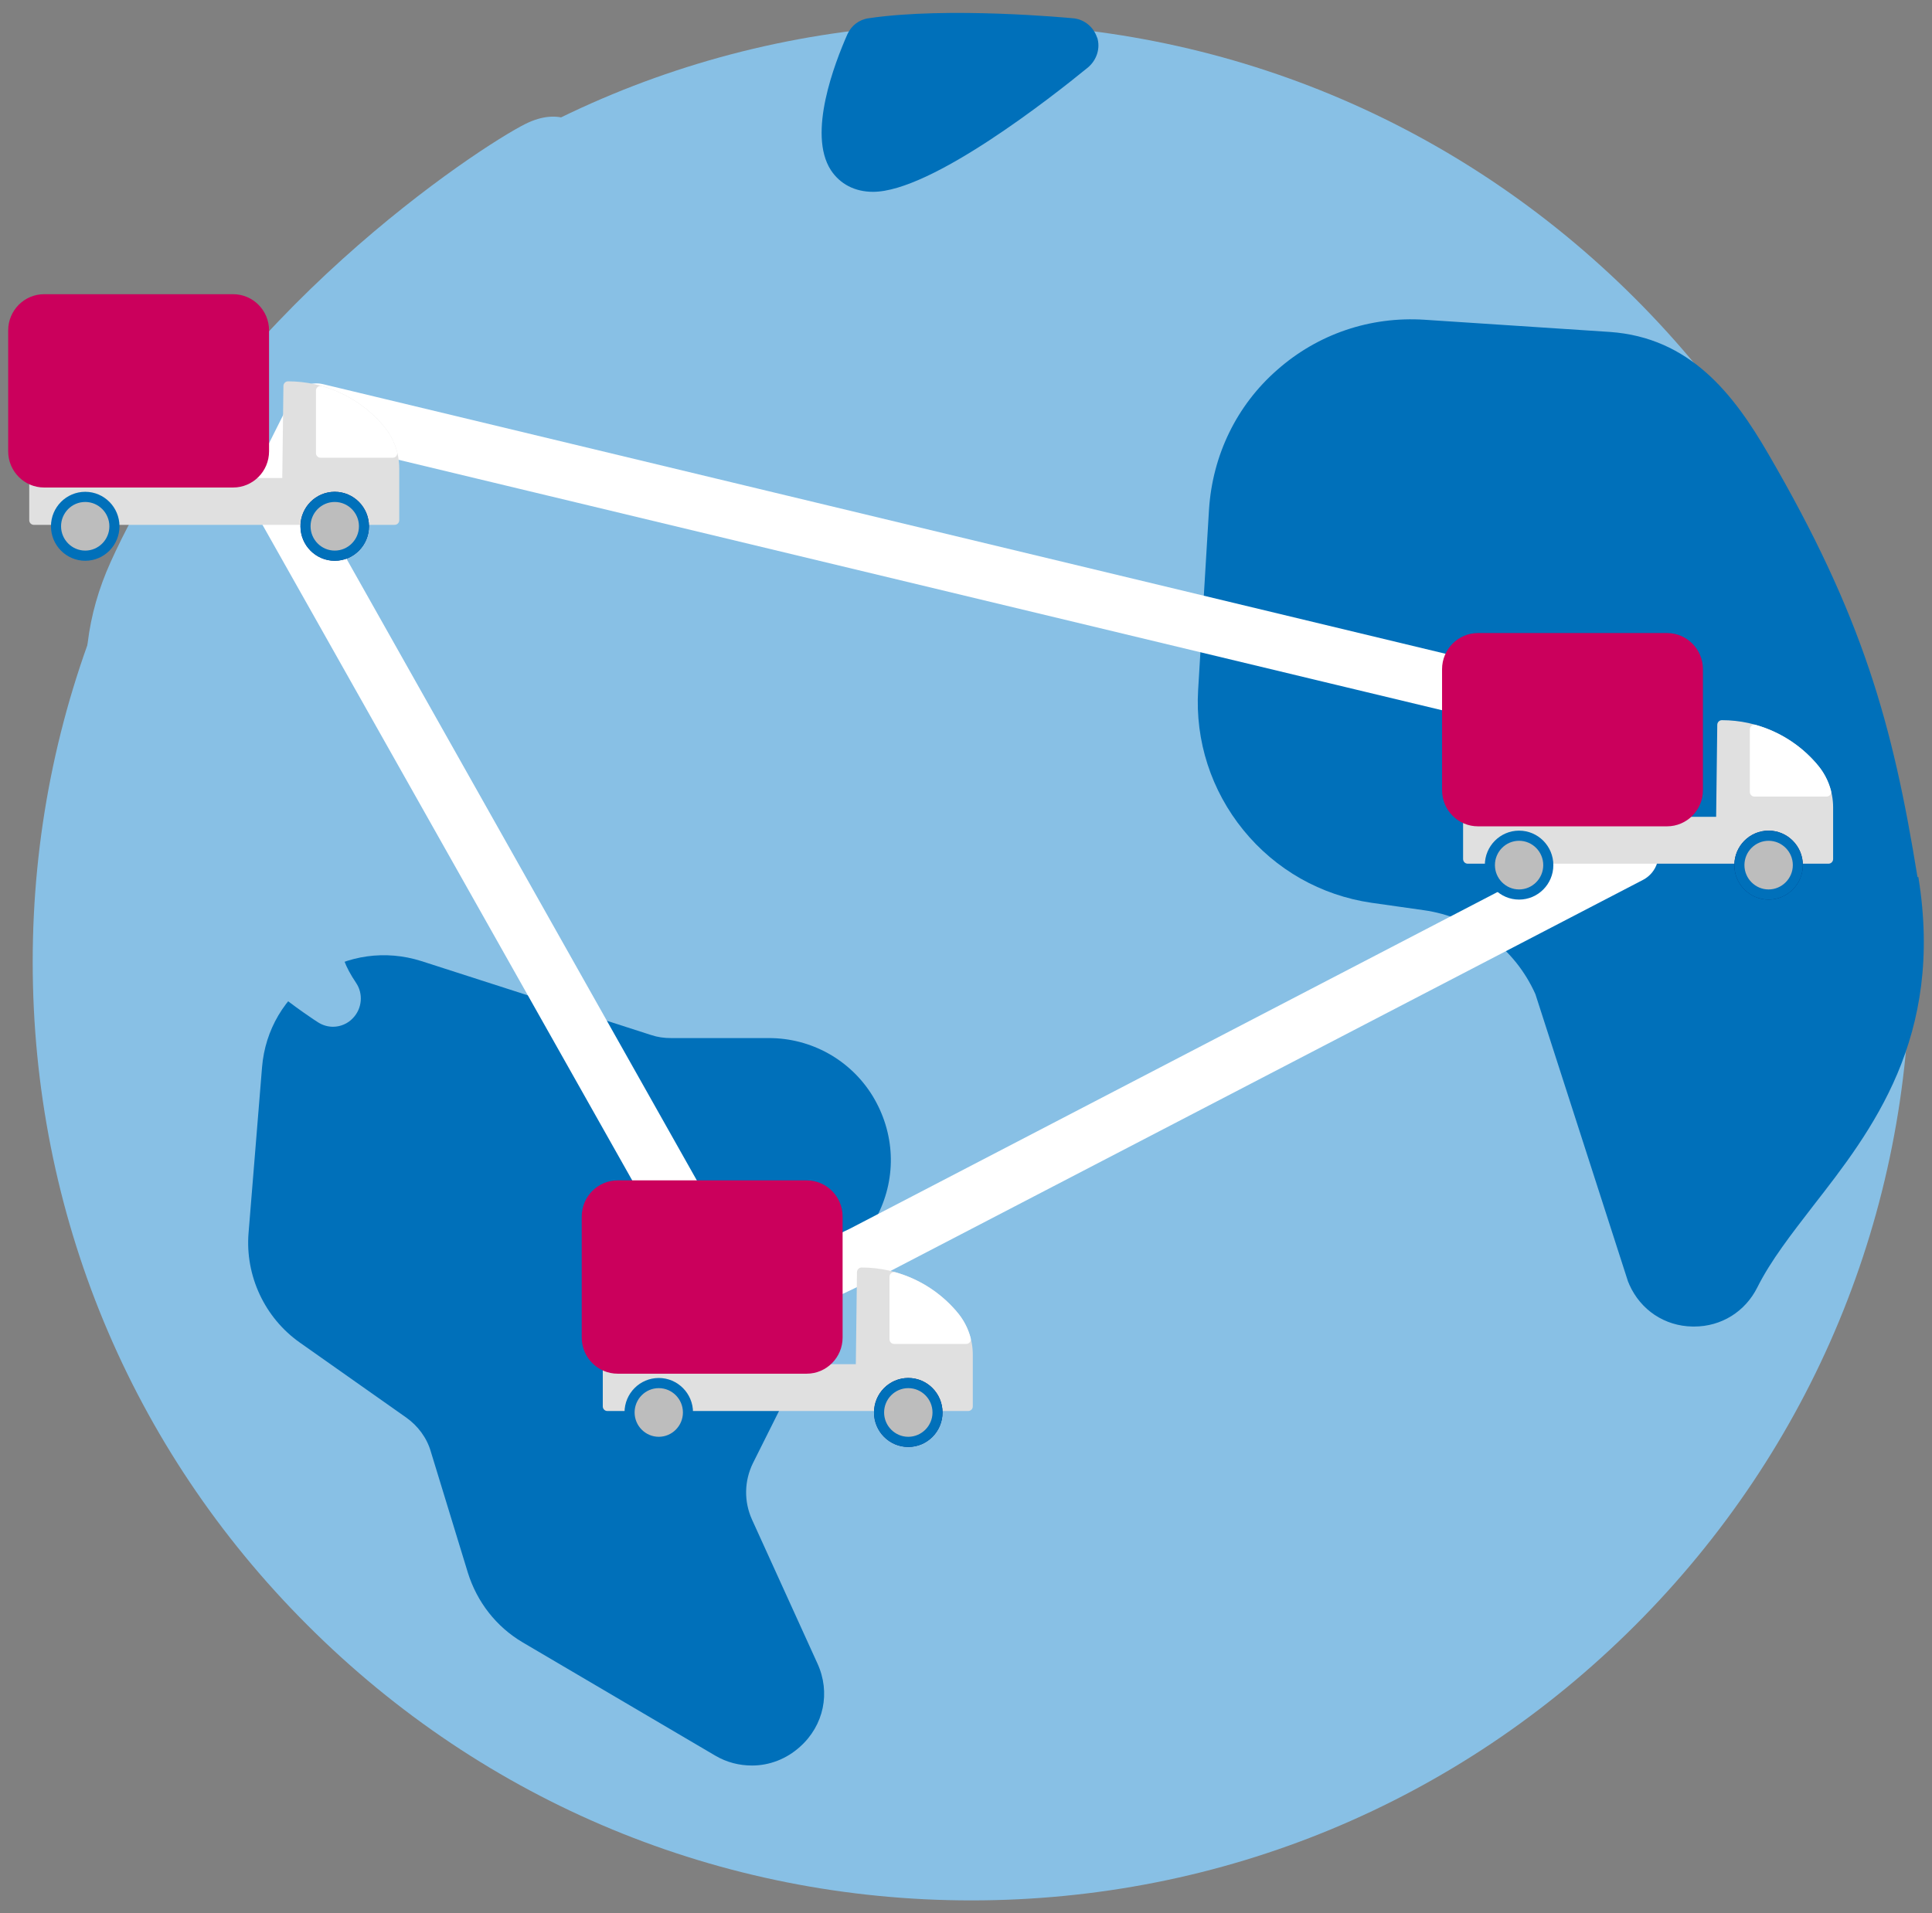 <svg width="106" height="105" viewBox="0 0 106 105" fill="none" xmlns="http://www.w3.org/2000/svg">
<rect x="0" y="0" width="106" height="105" fill="#808080" stroke="none"/>
<path d="M89.708 16.377C79.99 6.66 67.049 1.287 53.296 1.287C39.543 1.287 26.626 6.636 16.884 16.377C7.166 26.095 1.794 39.036 1.794 52.789C1.794 66.542 7.142 79.484 16.884 89.201C26.602 98.919 39.543 104.291 53.296 104.291C67.049 104.291 79.966 98.943 89.708 89.201C99.426 79.484 104.798 66.542 104.798 52.789C104.798 39.036 99.45 26.119 89.708 16.377Z" fill="#88C0E5"/>
<path d="M105.204 48.133C103.843 39.705 102.195 33.807 97.014 24.901C95.104 21.607 92.716 18.526 88.323 18.216L78.152 17.547C75.167 17.356 72.302 18.335 70.081 20.293C67.837 22.251 66.524 24.997 66.333 27.958L65.736 37.867C65.569 40.66 66.452 43.382 68.219 45.555C69.986 47.727 72.469 49.136 75.239 49.542L78.104 49.948C80.826 50.33 83.118 52.049 84.24 54.556L89.326 70.339C89.326 70.339 89.374 70.434 89.398 70.506C90.018 71.891 91.332 72.774 92.86 72.798H92.955C94.436 72.798 95.749 71.986 96.417 70.649C97.157 69.169 98.28 67.736 99.474 66.184C102.673 62.077 106.684 56.944 105.252 48.133H105.204Z" fill="#0070BA"/>
<path d="M60.196 2.075C60.005 1.478 59.48 1.048 58.859 1.001C58.573 0.977 52.031 0.356 47.661 1.001C47.136 1.072 46.706 1.406 46.491 1.884C45.799 3.46 44.294 7.328 45.584 9.334C46.085 10.098 46.897 10.527 47.9 10.527C51.099 10.527 57.737 5.298 59.695 3.699C60.172 3.293 60.387 2.648 60.196 2.051V2.075Z" fill="#0070BA"/>
<path d="M48.162 66.662C49.213 64.561 49.094 62.149 47.876 60.143C46.658 58.161 44.509 56.968 42.193 56.968H36.821C36.439 56.968 36.081 56.92 35.723 56.8L23.116 52.742C21.158 52.121 19.057 52.407 17.338 53.553C15.618 54.699 14.544 56.514 14.377 58.567L13.637 67.664C13.446 70.004 14.52 72.32 16.454 73.681L22.28 77.788C22.925 78.242 23.426 78.91 23.641 79.674L25.671 86.312C26.172 87.912 27.223 89.273 28.679 90.132L39.233 96.34C39.877 96.722 40.57 96.889 41.262 96.889C42.217 96.889 43.148 96.531 43.889 95.863C45.202 94.693 45.584 92.878 44.844 91.278L41.262 83.399C40.808 82.396 40.832 81.274 41.31 80.295L48.139 66.638L48.162 66.662Z" fill="#0070BA"/>
<path d="M39.877 15.804C37.418 13.584 34.768 15.207 32.643 16.52C31.21 17.38 29.754 18.287 28.321 18.311C28.226 18.311 28.13 18.311 28.035 18.311C28.44 17.571 29.395 16.425 29.945 15.733C30.207 15.398 30.47 15.088 30.709 14.777C32.261 12.796 33.646 9.071 32.165 7.256C31.879 6.898 30.78 5.824 28.823 6.803C26.292 8.068 12.18 17.308 6.068 30.846C3.442 36.649 4.635 42.904 9.506 48.921C13.04 53.291 17.266 55.989 17.457 56.108C17.72 56.275 18.006 56.347 18.269 56.347C18.675 56.347 19.081 56.18 19.367 55.869C19.869 55.344 19.94 54.532 19.534 53.935C18.317 52.121 18.627 51.285 19.176 49.781C19.558 48.754 20.036 47.465 19.893 45.817C19.797 44.671 19.463 43.74 19.033 42.976C20.872 44.146 22.495 45.005 23.832 44.599C25.647 44.05 26.53 41.543 27.748 38.033C28.464 35.98 29.276 33.664 30.183 32.303C31.186 30.799 32.189 30.703 33.98 30.56C35.174 30.465 36.535 30.345 38.039 29.724C39.997 28.913 41.453 26.692 41.955 23.803C42.504 20.556 41.716 17.404 39.901 15.78L39.877 15.804Z" fill="#88C0E5"/>
<path d="M40.546 73.586C39.997 73.586 39.495 73.299 39.209 72.798L13.804 27.743C13.541 27.289 13.541 26.764 13.78 26.286L15.977 21.893C16.287 21.248 17.027 20.914 17.72 21.081L85.004 37.246C85.41 37.341 85.768 37.604 85.983 37.962L90.782 46.152C90.997 46.51 91.045 46.963 90.925 47.345C90.806 47.751 90.52 48.086 90.162 48.277L48.043 70.171C48.043 70.171 48.019 70.171 47.995 70.171L41.214 73.395C40.999 73.49 40.785 73.538 40.546 73.538V73.586ZM16.908 26.931L41.19 70.028L46.634 67.426L87.272 46.295L83.643 40.063L18.197 24.352L16.908 26.931Z" fill="white"/>
<path d="M21.012 23.33L20.957 23.267C19.651 21.779 17.776 20.927 15.803 20.927C15.667 20.927 15.554 21.037 15.55 21.178L15.487 26.231H1.857C1.717 26.231 1.604 26.345 1.604 26.487V28.548C1.604 28.689 1.717 28.803 1.857 28.803H21.651C21.792 28.803 21.905 28.689 21.905 28.548V25.713C21.905 24.838 21.589 23.994 21.012 23.338V23.33Z" fill="#E0E0E0"/>
<path d="M12.789 16.145H2.422C1.333 16.145 0.449 17.035 0.449 18.132V24.767C0.449 25.864 1.333 26.754 2.422 26.754H12.789C13.879 26.754 14.762 25.864 14.762 24.767V18.132C14.762 17.035 13.879 16.145 12.789 16.145Z" fill="#CB005C"/>
<path d="M19.909 28.881C19.909 29.741 19.218 30.436 18.365 30.436C17.511 30.436 16.821 29.741 16.821 28.881C16.821 28.022 17.511 27.327 18.365 27.327C19.218 27.327 19.909 28.022 19.909 28.881Z" fill="#013177"/>
<path d="M18.365 30.774C17.328 30.774 16.485 29.926 16.485 28.881C16.485 27.837 17.328 26.989 18.365 26.989C19.402 26.989 20.244 27.837 20.244 28.881C20.244 29.926 19.402 30.774 18.365 30.774ZM18.365 27.664C17.698 27.664 17.156 28.21 17.156 28.881C17.156 29.553 17.698 30.099 18.365 30.099C19.031 30.099 19.573 29.553 19.573 28.881C19.573 28.21 19.031 27.664 18.365 27.664Z" fill="#013177"/>
<path d="M21.788 24.798C21.648 24.257 21.378 23.75 21.012 23.334L20.957 23.271C20.076 22.266 18.934 21.548 17.655 21.186C17.581 21.167 17.499 21.182 17.437 21.23C17.374 21.277 17.335 21.351 17.335 21.43V24.865C17.335 25.006 17.448 25.12 17.589 25.12H21.546C21.624 25.12 21.698 25.085 21.745 25.022C21.792 24.959 21.807 24.881 21.788 24.802V24.798Z" fill="white"/>
<path d="M4.676 26.989C3.639 26.989 2.796 27.837 2.796 28.881C2.796 29.926 3.639 30.774 4.676 30.774C5.713 30.774 6.555 29.926 6.555 28.881C6.555 27.837 5.713 26.989 4.676 26.989Z" fill="#0070BA"/>
<path d="M18.365 26.989C17.328 26.989 16.485 27.837 16.485 28.881C16.485 29.926 17.328 30.774 18.365 30.774C19.402 30.774 20.244 29.926 20.244 28.881C20.244 27.837 19.402 26.989 18.365 26.989Z" fill="#0070BA"/>
<path d="M4.676 27.547C3.943 27.547 3.35 28.147 3.35 28.881C3.35 29.616 3.947 30.216 4.676 30.216C5.405 30.216 6.001 29.616 6.001 28.881C6.001 28.147 5.405 27.547 4.676 27.547Z" fill="#BDBDBD"/>
<path d="M18.365 27.547C17.632 27.547 17.039 28.147 17.039 28.881C17.039 29.616 17.636 30.216 18.365 30.216C19.094 30.216 19.694 29.616 19.694 28.881C19.694 28.147 19.098 27.547 18.365 27.547Z" fill="#BDBDBD"/>
<path d="M52.48 71.962L52.425 71.899C51.119 70.411 49.244 69.559 47.271 69.559C47.135 69.559 47.022 69.669 47.018 69.811L46.955 74.864H33.325C33.184 74.864 33.072 74.977 33.072 75.119V77.18C33.072 77.321 33.184 77.435 33.325 77.435H53.119C53.26 77.435 53.373 77.321 53.373 77.18V74.345C53.373 73.47 53.057 72.626 52.48 71.97V71.962Z" fill="#E0E0E0"/>
<path d="M44.257 64.777H33.89C32.801 64.777 31.917 65.667 31.917 66.764V73.399C31.917 74.496 32.801 75.386 33.89 75.386H44.257C45.347 75.386 46.23 74.496 46.23 73.399V66.764C46.23 65.667 45.347 64.777 44.257 64.777Z" fill="#CB005C"/>
<path d="M51.377 77.514C51.377 78.374 50.686 79.068 49.833 79.068C48.979 79.068 48.289 78.374 48.289 77.514C48.289 76.654 48.979 75.959 49.833 75.959C50.686 75.959 51.377 76.654 51.377 77.514Z" fill="#013177"/>
<path d="M49.833 79.406C48.795 79.406 47.953 78.558 47.953 77.514C47.953 76.469 48.795 75.621 49.833 75.621C50.87 75.621 51.712 76.469 51.712 77.514C51.712 78.558 50.87 79.406 49.833 79.406ZM49.833 76.296C49.166 76.296 48.624 76.842 48.624 77.514C48.624 78.185 49.166 78.731 49.833 78.731C50.499 78.731 51.041 78.185 51.041 77.514C51.041 76.842 50.499 76.296 49.833 76.296Z" fill="#013177"/>
<path d="M53.256 73.43C53.115 72.889 52.846 72.382 52.48 71.966L52.425 71.903C51.544 70.898 50.402 70.18 49.123 69.819C49.049 69.799 48.967 69.815 48.905 69.862C48.842 69.909 48.803 69.983 48.803 70.062V73.497C48.803 73.639 48.916 73.752 49.057 73.752H53.014C53.092 73.752 53.166 73.717 53.213 73.654C53.26 73.591 53.275 73.513 53.256 73.434V73.43Z" fill="white"/>
<path d="M36.144 75.621C35.106 75.621 34.264 76.469 34.264 77.514C34.264 78.558 35.106 79.406 36.144 79.406C37.181 79.406 38.023 78.558 38.023 77.514C38.023 76.469 37.181 75.621 36.144 75.621Z" fill="#0070BA"/>
<path d="M49.833 75.621C48.795 75.621 47.953 76.469 47.953 77.514C47.953 78.558 48.795 79.406 49.833 79.406C50.87 79.406 51.712 78.558 51.712 77.514C51.712 76.469 50.87 75.621 49.833 75.621Z" fill="#0070BA"/>
<path d="M36.144 76.179C35.411 76.179 34.818 76.779 34.818 77.514C34.818 78.248 35.415 78.849 36.144 78.849C36.873 78.849 37.469 78.248 37.469 77.514C37.469 76.779 36.873 76.179 36.144 76.179Z" fill="#BDBDBD"/>
<path d="M49.833 76.179C49.1 76.179 48.507 76.779 48.507 77.514C48.507 78.248 49.103 78.849 49.833 78.849C50.562 78.849 51.162 78.248 51.162 77.514C51.162 76.779 50.566 76.179 49.833 76.179Z" fill="#BDBDBD"/>
<path d="M99.682 41.925L99.627 41.862C98.321 40.374 96.446 39.522 94.473 39.522C94.336 39.522 94.223 39.632 94.219 39.773L94.157 44.826H80.527C80.386 44.826 80.273 44.94 80.273 45.081V47.142C80.273 47.284 80.386 47.398 80.527 47.398H100.321C100.461 47.398 100.575 47.284 100.575 47.142V44.308C100.575 43.432 100.259 42.588 99.682 41.933V41.925Z" fill="#E0E0E0"/>
<path d="M91.459 34.74H81.092C80.002 34.74 79.119 35.629 79.119 36.727V43.362C79.119 44.459 80.002 45.348 81.092 45.348H91.459C92.549 45.348 93.432 44.459 93.432 43.362V36.727C93.432 35.629 92.549 34.74 91.459 34.74Z" fill="#CB005C"/>
<path d="M98.578 47.476C98.578 48.336 97.888 49.031 97.034 49.031C96.18 49.031 95.49 48.336 95.49 47.476C95.49 46.616 96.18 45.922 97.034 45.922C97.888 45.922 98.578 46.616 98.578 47.476Z" fill="#013177"/>
<path d="M97.034 49.368C95.997 49.368 95.155 48.52 95.155 47.476C95.155 46.432 95.997 45.584 97.034 45.584C98.071 45.584 98.914 46.432 98.914 47.476C98.914 48.52 98.071 49.368 97.034 49.368ZM97.034 46.259C96.368 46.259 95.826 46.805 95.826 47.476C95.826 48.148 96.368 48.693 97.034 48.693C97.701 48.693 98.243 48.148 98.243 47.476C98.243 46.805 97.701 46.259 97.034 46.259Z" fill="#013177"/>
<path d="M100.458 43.393C100.317 42.851 100.048 42.345 99.682 41.929L99.627 41.866C98.746 40.861 97.604 40.142 96.325 39.781C96.251 39.761 96.169 39.777 96.106 39.824C96.044 39.871 96.005 39.946 96.005 40.024V43.46C96.005 43.601 96.118 43.715 96.258 43.715H100.216C100.294 43.715 100.368 43.68 100.415 43.617C100.461 43.554 100.477 43.475 100.458 43.397V43.393Z" fill="white"/>
<path d="M83.345 45.584C82.308 45.584 81.466 46.432 81.466 47.476C81.466 48.52 82.308 49.368 83.345 49.368C84.382 49.368 85.225 48.52 85.225 47.476C85.225 46.432 84.382 45.584 83.345 45.584Z" fill="#0070BA"/>
<path d="M97.034 45.584C95.997 45.584 95.155 46.432 95.155 47.476C95.155 48.52 95.997 49.368 97.034 49.368C98.071 49.368 98.914 48.52 98.914 47.476C98.914 46.432 98.071 45.584 97.034 45.584Z" fill="#0070BA"/>
<path d="M83.345 46.141C82.612 46.141 82.02 46.742 82.02 47.476C82.02 48.21 82.616 48.811 83.345 48.811C84.075 48.811 84.671 48.21 84.671 47.476C84.671 46.742 84.075 46.141 83.345 46.141Z" fill="#BDBDBD"/>
<path d="M97.034 46.141C96.301 46.141 95.709 46.742 95.709 47.476C95.709 48.21 96.305 48.811 97.034 48.811C97.763 48.811 98.364 48.21 98.364 47.476C98.364 46.742 97.767 46.141 97.034 46.141Z" fill="#BDBDBD"/>
</svg>
